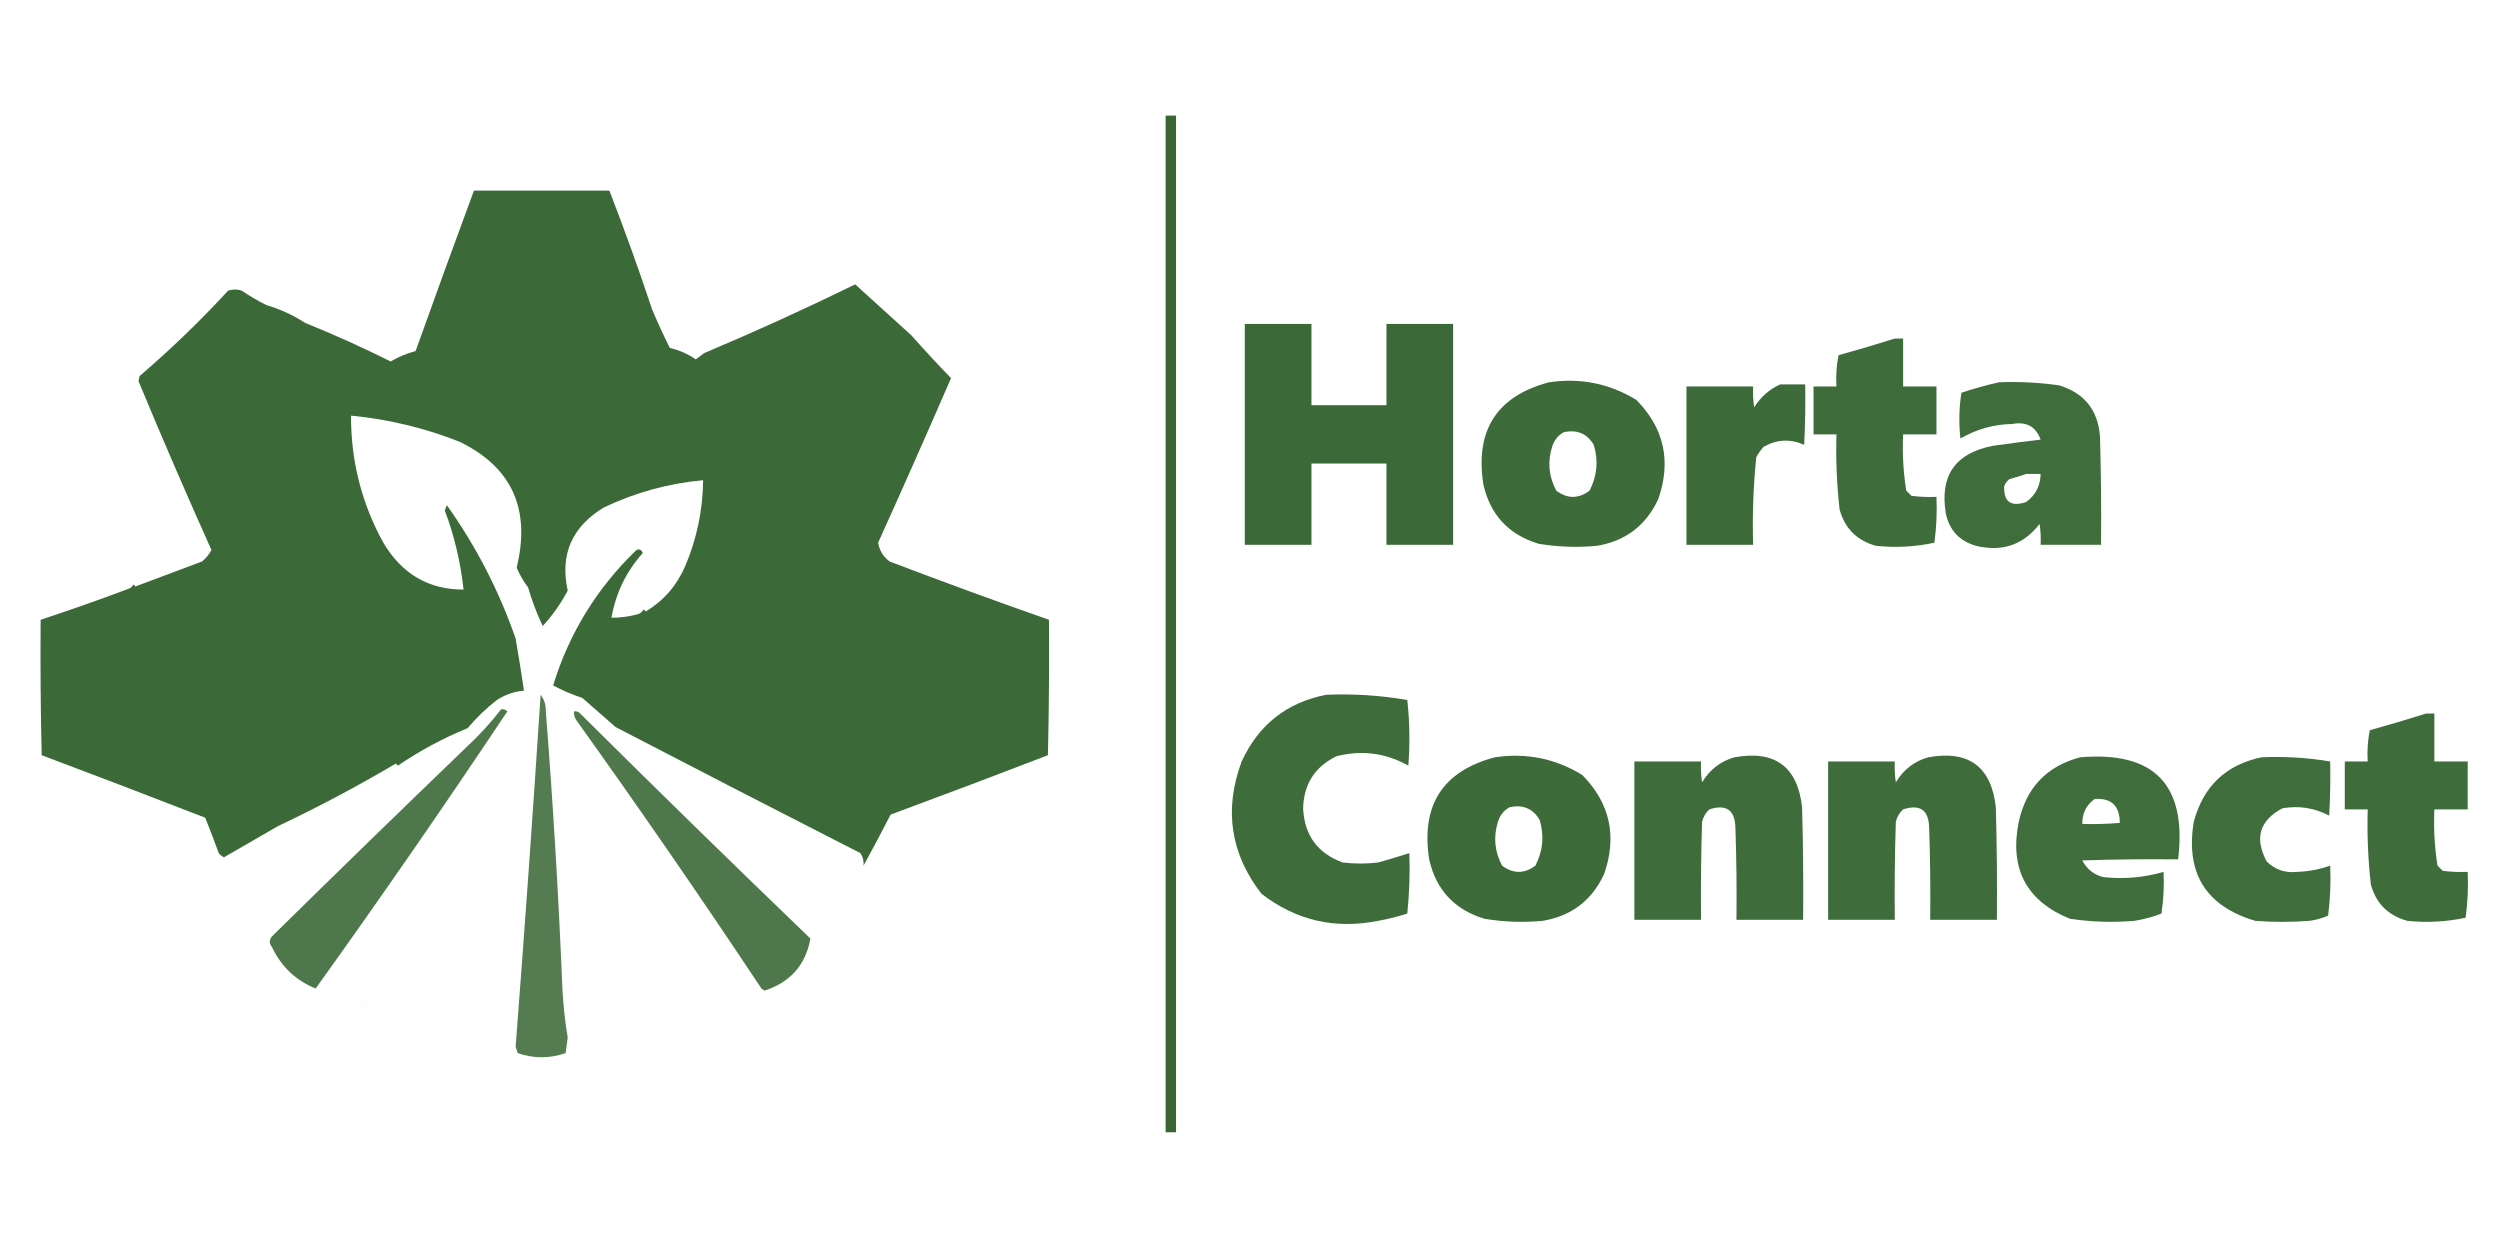 <?xml version="1.0" encoding="UTF-8"?>
<!DOCTYPE svg PUBLIC "-//W3C//DTD SVG 1.1//EN" "http://www.w3.org/Graphics/SVG/1.1/DTD/svg11.dtd">
<svg xmlns="http://www.w3.org/2000/svg" version="1.1" width="1200px" height="600px" style="shape-rendering:geometricPrecision; text-rendering:geometricPrecision; image-rendering:optimizeQuality; fill-rule:evenodd; clip-rule:evenodd" xmlns:xlink="http://www.w3.org/1999/xlink">
<g><path style="opacity:1" fill="#376633" d="M 559.5,55.5 C 561.167,55.5 562.833,55.5 564.5,55.5C 564.5,218.167 564.5,380.833 564.5,543.5C 562.833,543.5 561.167,543.5 559.5,543.5C 559.5,380.833 559.5,218.167 559.5,55.5 Z"/></g>
<g><path style="opacity:0.974" fill="#376633" d="M 227.5,91.5 C 249.167,91.5 270.833,91.5 292.5,91.5C 299.783,110.272 306.616,129.272 313,148.5C 315.654,154.816 318.487,160.983 321.5,167C 326.036,168.065 330.202,169.898 334,172.5C 335.329,171.506 336.662,170.506 338,169.5C 362.48,159.177 386.646,148.177 410.5,136.5C 419.418,144.648 428.418,152.814 437.5,161C 443.736,168.063 450.069,174.897 456.5,181.5C 445.02,207.95 433.353,234.283 421.5,260.5C 422.138,264.273 423.972,267.273 427,269.5C 452.024,279.049 477.524,288.382 503.5,297.5C 503.667,319.169 503.5,340.836 503,362.5C 478.301,372.018 453.134,381.518 427.5,391C 423.248,399.294 418.915,407.461 414.5,415.5C 414.738,413.435 414.238,411.435 413,409.5C 374.053,389.636 334.886,369.469 295.5,349C 290.141,344.304 284.808,339.638 279.5,335C 274.552,333.361 269.885,331.361 265.5,329C 273.208,303.926 286.542,282.259 305.5,264C 306.965,263.399 307.965,263.899 308.5,265.5C 300.566,274.368 295.566,284.702 293.5,296.5C 297.56,296.515 301.56,296.015 305.5,295C 307.061,294.682 308.228,293.849 309,292.5C 309.333,292.833 309.667,293.167 310,293.5C 318.614,288.307 324.948,280.974 329,271.5C 334.516,258.429 337.35,244.762 337.5,230.5C 320.918,232.016 305.085,236.349 290,243.5C 274.528,252.783 268.695,266.116 272.5,283.5C 269.249,289.659 265.249,295.325 260.5,300.5C 257.675,294.526 255.342,288.36 253.5,282C 251.285,279.072 249.452,275.905 248,272.5C 254.865,244.348 245.698,224.182 220.5,212C 203.724,205.392 186.391,201.225 168.5,199.5C 168.412,221.243 173.578,241.576 184,260.5C 192.936,275.526 205.77,283.026 222.5,283C 221.102,269.942 218.102,257.275 213.5,245C 213.833,244.167 214.167,243.333 214.5,242.5C 228.529,262.242 239.529,283.575 247.5,306.5C 248.944,314.829 250.277,323.163 251.5,331.5C 246.808,331.924 242.475,333.424 238.5,336C 233.298,340.037 228.631,344.537 224.5,349.5C 212.649,354.341 201.482,360.341 191,367.5C 190.667,367.167 190.333,366.833 190,366.5C 171.674,377.34 152.84,387.34 133.5,396.5C 124.839,401.491 116.172,406.491 107.5,411.5C 106.522,411.023 105.689,410.357 105,409.5C 102.916,403.74 100.749,398.073 98.5,392.5C 72.399,382.368 46.232,372.368 20,362.5C 19.5,340.836 19.333,319.169 19.5,297.5C 33.745,292.807 47.911,287.807 62,282.5C 62.945,282.095 63.612,281.428 64,280.5C 64.333,280.833 64.667,281.167 65,281.5C 75.636,277.509 86.302,273.509 97,269.5C 98.854,267.977 100.354,266.144 101.5,264C 89.45,237.189 77.783,210.189 66.5,183C 66.667,182.167 66.833,181.333 67,180.5C 81.979,167.688 96.146,154.021 109.5,139.5C 111.958,138.791 114.125,138.791 116,139.5C 119.824,142.08 123.824,144.414 128,146.5C 134.244,148.289 140.41,151.122 146.5,155C 160.419,160.627 174.086,166.793 187.5,173.5C 191.313,171.282 195.313,169.616 199.5,168.5C 208.679,142.786 218.013,117.12 227.5,91.5 Z"/></g>
<g><path style="opacity:0.98" fill="#376633" d="M 597.5,155.5 C 608.167,155.5 618.833,155.5 629.5,155.5C 629.5,168.5 629.5,181.5 629.5,194.5C 641.5,194.5 653.5,194.5 665.5,194.5C 665.5,181.5 665.5,168.5 665.5,155.5C 676.167,155.5 686.833,155.5 697.5,155.5C 697.5,190.833 697.5,226.167 697.5,261.5C 686.833,261.5 676.167,261.5 665.5,261.5C 665.5,248.5 665.5,235.5 665.5,222.5C 653.5,222.5 641.5,222.5 629.5,222.5C 629.5,235.5 629.5,248.5 629.5,261.5C 618.833,261.5 608.167,261.5 597.5,261.5C 597.5,226.167 597.5,190.833 597.5,155.5 Z"/></g>
<g><path style="opacity:0.957" fill="#376633" d="M 909.5,162.5 C 910.833,162.5 912.167,162.5 913.5,162.5C 913.5,170.167 913.5,177.833 913.5,185.5C 918.833,185.5 924.167,185.5 929.5,185.5C 929.5,193.167 929.5,200.833 929.5,208.5C 924.167,208.5 918.833,208.5 913.5,208.5C 913.086,217.582 913.586,226.582 915,235.5C 915.833,236.333 916.667,237.167 917.5,238C 921.486,238.499 925.486,238.666 929.5,238.5C 929.831,245.863 929.497,253.197 928.5,260.5C 919.277,262.48 909.943,262.98 900.5,262C 891.307,259.474 885.474,253.64 883,244.5C 881.662,232.543 881.162,220.543 881.5,208.5C 877.833,208.5 874.167,208.5 870.5,208.5C 870.5,200.833 870.5,193.167 870.5,185.5C 874.167,185.5 877.833,185.5 881.5,185.5C 881.173,180.456 881.506,175.456 882.5,170.5C 891.658,167.966 900.658,165.299 909.5,162.5 Z"/></g>
<g><path style="opacity:0.964" fill="#376633" d="M 743.5,183.5 C 758.635,181.251 772.635,184.085 785.5,192C 798.79,205.505 802.29,221.339 796,239.5C 790.139,252.183 780.306,259.683 766.5,262C 757.105,262.886 747.772,262.553 738.5,261C 724.151,256.65 715.317,247.15 712,232.5C 707.98,206.489 718.48,190.156 743.5,183.5 Z M 750.5,207.5 C 756.898,206.053 761.731,208.053 765,213.5C 767.301,221.097 766.634,228.431 763,235.5C 757.667,239.5 752.333,239.5 747,235.5C 743.421,228.781 742.755,221.781 745,214.5C 745.967,211.379 747.8,209.046 750.5,207.5 Z"/></g>
<g><path style="opacity:0.952" fill="#376633" d="M 959.5,183.5 C 969.233,183.109 978.9,183.609 988.5,185C 1000.54,188.712 1007.04,196.879 1008,209.5C 1008.5,226.83 1008.67,244.163 1008.5,261.5C 998.833,261.5 989.167,261.5 979.5,261.5C 979.665,258.15 979.498,254.817 979,251.5C 971.251,261.529 961.084,265.029 948.5,262C 940.565,259.732 935.732,254.565 934,246.5C 930.983,228.364 938.483,217.531 956.5,214C 964.156,212.918 971.822,211.918 979.5,211C 977.162,204.745 972.662,202.245 966,203.5C 957.038,203.657 948.704,205.99 941,210.5C 940.169,203.144 940.335,195.811 941.5,188.5C 947.536,186.494 953.536,184.828 959.5,183.5 Z M 972.5,227.5 C 974.833,227.5 977.167,227.5 979.5,227.5C 979.382,233.239 977.048,237.739 972.5,241C 965.23,243.371 961.73,240.871 962,233.5C 962.465,232.069 963.299,230.903 964.5,230C 967.31,229.218 969.977,228.384 972.5,227.5 Z"/></g>
<g><path style="opacity:0.962" fill="#376633" d="M 854.5,184.5 C 858.5,184.5 862.5,184.5 866.5,184.5C 866.666,194.172 866.5,203.839 866,213.5C 859.281,210.547 852.781,210.881 846.5,214.5C 845.139,216.028 843.972,217.695 843,219.5C 841.591,233.449 841.091,247.449 841.5,261.5C 830.833,261.5 820.167,261.5 809.5,261.5C 809.5,236.167 809.5,210.833 809.5,185.5C 820.167,185.5 830.833,185.5 841.5,185.5C 841.335,188.85 841.502,192.183 842,195.5C 845.148,190.509 849.314,186.843 854.5,184.5 Z"/></g>
<g><path style="opacity:0.853" fill="#376633" d="M 259.5,333.5 C 261.22,335.658 262.053,338.325 262,341.5C 265.475,385.783 268.142,430.45 270,475.5C 270.422,483.07 271.255,490.57 272.5,498C 272.167,500.5 271.833,503 271.5,505.5C 263.807,508.128 256.141,508.128 248.5,505.5C 248.167,504.5 247.833,503.5 247.5,502.5C 251.832,446.184 255.832,389.851 259.5,333.5 Z"/></g>
<g><path style="opacity:0.96" fill="#376633" d="M 636.5,333.5 C 649.606,332.932 662.606,333.765 675.5,336C 676.652,346.423 676.819,356.923 676,367.5C 665.155,361.407 653.655,359.907 641.5,363C 631.142,368.036 625.809,376.369 625.5,388C 626.109,400.931 632.443,409.598 644.5,414C 650.167,414.667 655.833,414.667 661.5,414C 666.559,412.59 671.559,411.09 676.5,409.5C 676.832,419.19 676.498,428.856 675.5,438.5C 670.919,439.979 666.252,441.145 661.5,442C 640.699,446.131 622.032,441.797 605.5,429C 590.594,409.742 587.427,388.576 596,365.5C 604.084,347.91 617.584,337.243 636.5,333.5 Z"/></g>
<g><path style="opacity:0.882" fill="#376633" d="M 240.5,340.5 C 241.675,340.281 242.675,340.614 243.5,341.5C 213.54,386.437 182.873,430.77 151.5,474.5C 141.943,470.611 134.943,463.945 130.5,454.5C 129.167,452.833 129.167,451.167 130.5,449.5C 161.241,419.262 192.241,389.095 223.5,359C 229.741,353.263 235.408,347.097 240.5,340.5 Z"/></g>
<g><path style="opacity:0.88" fill="#376633" d="M 275.5,341.5 C 276.675,341.281 277.675,341.614 278.5,342.5C 315.149,378.91 351.982,414.91 389,450.5C 386.745,463.1 379.412,471.434 367,475.5C 366.5,475.167 366,474.833 365.5,474.5C 336.574,430.978 306.907,387.978 276.5,345.5C 275.754,344.264 275.421,342.93 275.5,341.5 Z"/></g>
<g><path style="opacity:0.957" fill="#376633" d="M 1164.5,342.5 C 1165.83,342.5 1167.17,342.5 1168.5,342.5C 1168.5,350.167 1168.5,357.833 1168.5,365.5C 1173.83,365.5 1179.17,365.5 1184.5,365.5C 1184.5,373.167 1184.5,380.833 1184.5,388.5C 1179.17,388.5 1173.83,388.5 1168.5,388.5C 1168.09,397.582 1168.59,406.582 1170,415.5C 1170.83,416.333 1171.67,417.167 1172.5,418C 1176.49,418.499 1180.49,418.666 1184.5,418.5C 1184.83,425.863 1184.5,433.197 1183.5,440.5C 1174.28,442.48 1164.94,442.98 1155.5,442C 1146.31,439.474 1140.47,433.64 1138,424.5C 1136.66,412.543 1136.16,400.543 1136.5,388.5C 1132.83,388.5 1129.17,388.5 1125.5,388.5C 1125.5,380.833 1125.5,373.167 1125.5,365.5C 1129.17,365.5 1132.83,365.5 1136.5,365.5C 1136.17,360.456 1136.51,355.456 1137.5,350.5C 1146.66,347.966 1155.66,345.299 1164.5,342.5 Z"/></g>
<g><path style="opacity:0.964" fill="#376633" d="M 717.5,363.5 C 732.635,361.251 746.635,364.085 759.5,372C 772.79,385.505 776.29,401.339 770,419.5C 764.139,432.183 754.306,439.683 740.5,442C 731.105,442.886 721.772,442.553 712.5,441C 698.151,436.65 689.317,427.15 686,412.5C 681.98,386.489 692.48,370.156 717.5,363.5 Z M 724.5,387.5 C 730.898,386.053 735.731,388.053 739,393.5C 741.301,401.097 740.634,408.431 737,415.5C 731.667,419.5 726.333,419.5 721,415.5C 717.421,408.781 716.755,401.781 719,394.5C 719.967,391.379 721.8,389.046 724.5,387.5 Z"/></g>
<g><path style="opacity:0.96" fill="#376633" d="M 832.5,363.5 C 852.016,359.99 862.849,367.99 865,387.5C 865.5,405.497 865.667,423.497 865.5,441.5C 854.833,441.5 844.167,441.5 833.5,441.5C 833.667,426.83 833.5,412.163 833,397.5C 832.856,388.851 828.689,385.851 820.5,388.5C 818.703,390.131 817.536,392.131 817,394.5C 816.5,410.163 816.333,425.83 816.5,441.5C 805.833,441.5 795.167,441.5 784.5,441.5C 784.5,416.167 784.5,390.833 784.5,365.5C 795.167,365.5 805.833,365.5 816.5,365.5C 816.335,368.85 816.502,372.183 817,375.5C 820.659,369.435 825.826,365.435 832.5,363.5 Z"/></g>
<g><path style="opacity:0.96" fill="#376633" d="M 925.5,363.5 C 945.016,359.99 955.849,367.99 958,387.5C 958.5,405.497 958.667,423.497 958.5,441.5C 947.833,441.5 937.167,441.5 926.5,441.5C 926.667,426.83 926.5,412.163 926,397.5C 925.856,388.851 921.689,385.851 913.5,388.5C 911.703,390.131 910.536,392.131 910,394.5C 909.5,410.163 909.333,425.83 909.5,441.5C 898.833,441.5 888.167,441.5 877.5,441.5C 877.5,416.167 877.5,390.833 877.5,365.5C 888.167,365.5 898.833,365.5 909.5,365.5C 909.335,368.85 909.502,372.183 910,375.5C 913.659,369.435 918.826,365.435 925.5,363.5 Z"/></g>
<g><path style="opacity:0.951" fill="#376633" d="M 998.5,363.5 C 1034.14,360.48 1049.81,376.814 1045.5,412.5C 1030.16,412.333 1014.83,412.5 999.5,413C 1001.65,417.154 1004.99,419.82 1009.5,421C 1019.36,422.083 1029.03,421.249 1038.5,418.5C 1038.83,425.2 1038.5,431.866 1037.5,438.5C 1033.3,440.134 1028.97,441.301 1024.5,442C 1014.12,442.87 1003.78,442.536 993.5,441C 972.637,432.45 964.471,416.95 969,394.5C 972.579,378.09 982.413,367.756 998.5,363.5 Z M 1005.5,383.5 C 1013.49,382.991 1017.49,386.825 1017.5,395C 1011.51,395.499 1005.51,395.666 999.5,395.5C 999.428,390.338 1001.43,386.338 1005.5,383.5 Z"/></g>
<g><path style="opacity:0.952" fill="#376633" d="M 1085.5,363.5 C 1096.6,363.016 1107.6,363.683 1118.5,365.5C 1118.67,374.173 1118.5,382.84 1118,391.5C 1110.96,387.766 1103.46,386.6 1095.5,388C 1084.57,393.856 1082.07,402.356 1088,413.5C 1092,417.444 1096.83,419.11 1102.5,418.5C 1108,418.332 1113.33,417.332 1118.5,415.5C 1118.83,423.528 1118.5,431.528 1117.5,439.5C 1114.63,440.775 1111.63,441.608 1108.5,442C 1099.83,442.667 1091.17,442.667 1082.5,442C 1058.81,434.94 1048.97,419.107 1053,394.5C 1057.56,377.432 1068.4,367.099 1085.5,363.5 Z"/></g>
<g><path style="opacity:0.013" fill="#376633" d="M 170.5,478.5 C 173.574,478.827 175.908,480.327 177.5,483C 176.423,484.543 175.089,484.543 173.5,483C 171.859,481.871 170.859,480.371 170.5,478.5 Z"/></g>
</svg>
